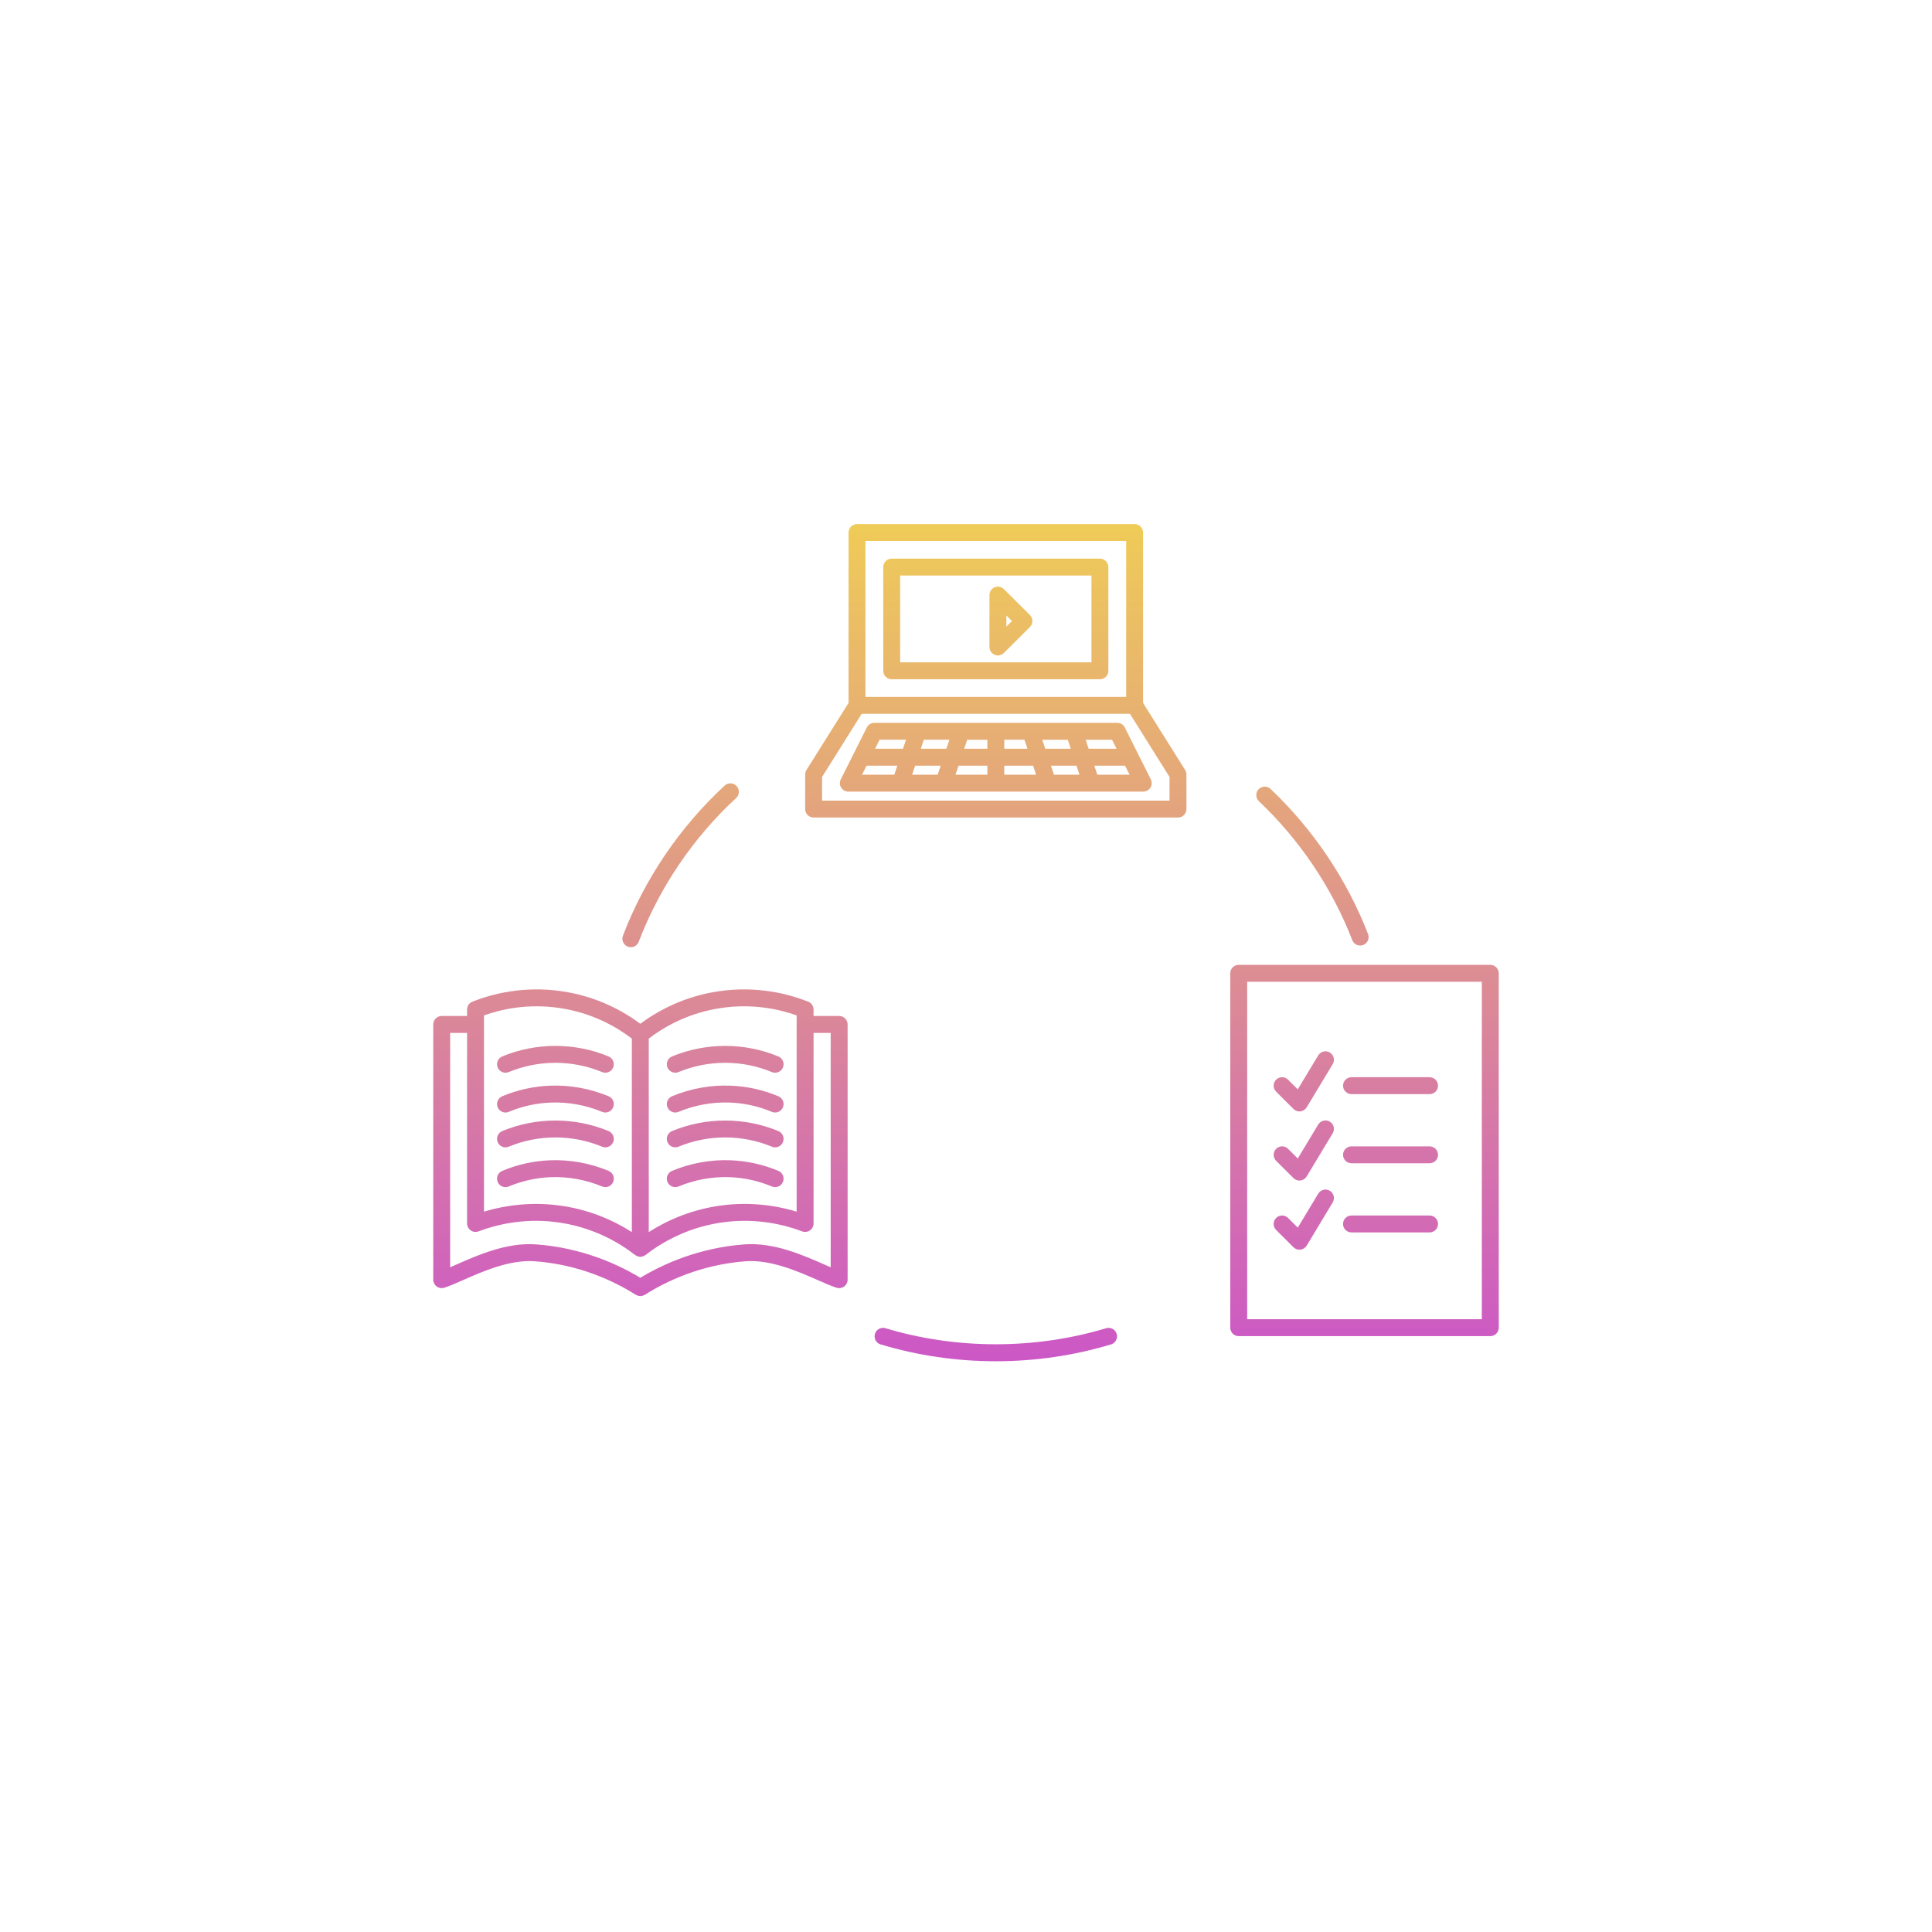 <svg xmlns="http://www.w3.org/2000/svg" xmlns:xlink="http://www.w3.org/1999/xlink" width="600" zoomAndPan="magnify" viewBox="0 0 450 450" height="600" preserveAspectRatio="xMidYMid meet" version="1.0"><defs><clipPath id="b7dc861bda"><path d="M 100.875 122.062 L 349.125 122.062 L 349.125 317.062 L 100.875 317.062 Z M 100.875 122.062 " clip-rule="nonzero"/></clipPath><clipPath id="83faef6233"><path d="M 347.121 224.73 L 288.523 224.73 C 287.434 224.73 286.551 225.613 286.551 226.699 L 286.551 309.242 C 286.551 310.328 287.434 311.211 288.523 311.211 L 347.121 311.211 C 348.207 311.211 349.09 310.328 349.09 309.242 L 349.09 226.699 C 349.09 225.613 348.207 224.73 347.121 224.73 Z M 345.148 307.273 L 290.492 307.273 L 290.492 228.672 L 345.148 228.672 Z M 297.234 254.27 C 296.461 253.5 296.461 252.254 297.227 251.484 C 297.996 250.711 299.242 250.711 300.012 251.477 L 302.273 253.73 L 307.039 245.816 C 307.602 244.887 308.812 244.582 309.742 245.148 C 310.676 245.707 310.973 246.918 310.414 247.852 L 304.352 257.918 C 304.039 258.434 303.504 258.781 302.906 258.855 C 302.824 258.867 302.742 258.871 302.664 258.871 C 302.145 258.871 301.645 258.664 301.273 258.297 Z M 312.82 252.871 C 312.82 251.785 313.703 250.902 314.789 250.902 L 332.977 250.902 C 334.062 250.902 334.945 251.785 334.945 252.871 C 334.945 253.961 334.062 254.844 332.977 254.844 L 314.789 254.844 C 313.703 254.844 312.82 253.961 312.82 252.871 Z M 297.234 270.375 C 296.461 269.605 296.461 268.359 297.227 267.59 C 297.996 266.816 299.242 266.812 300.012 267.582 L 302.273 269.836 L 307.039 261.922 C 307.602 260.988 308.812 260.688 309.742 261.25 C 310.676 261.812 310.973 263.023 310.414 263.957 L 304.352 274.02 C 304.039 274.539 303.504 274.887 302.906 274.961 C 302.824 274.969 302.742 274.973 302.664 274.973 C 302.145 274.973 301.645 274.77 301.273 274.398 Z M 312.82 268.977 C 312.82 267.891 313.703 267.008 314.789 267.008 L 332.977 267.008 C 334.062 267.008 334.945 267.891 334.945 268.977 C 334.945 270.062 334.062 270.945 332.977 270.945 L 314.789 270.945 C 313.703 270.945 312.82 270.066 312.82 268.977 Z M 297.234 286.477 C 296.465 285.711 296.461 284.461 297.23 283.691 C 297.996 282.922 299.242 282.918 300.016 283.688 L 302.277 285.941 L 307.043 278.027 C 307.602 277.098 308.812 276.793 309.746 277.359 C 310.676 277.918 310.977 279.129 310.414 280.062 L 304.352 290.129 C 304.043 290.645 303.508 290.992 302.906 291.066 C 302.824 291.078 302.746 291.082 302.668 291.082 C 302.148 291.082 301.648 290.875 301.277 290.504 Z M 312.82 285.082 C 312.82 283.996 313.703 283.113 314.789 283.113 L 332.977 283.113 C 334.062 283.113 334.945 283.996 334.945 285.082 C 334.945 286.172 334.062 287.051 332.977 287.051 L 314.789 287.051 C 313.703 287.051 312.82 286.172 312.82 285.082 Z M 101.715 299.648 C 102.223 300.02 102.875 300.129 103.473 299.938 C 104.703 299.551 106.191 298.891 107.914 298.133 C 112.492 296.109 118.766 293.352 124.57 293.77 C 135.027 294.543 143.133 298.445 148.086 301.582 C 148.105 301.594 148.125 301.594 148.145 301.605 C 148.25 301.668 148.359 301.715 148.473 301.754 C 148.527 301.773 148.578 301.801 148.629 301.816 C 148.785 301.855 148.945 301.879 149.105 301.883 C 149.117 301.883 149.129 301.887 149.137 301.887 C 149.137 301.887 149.141 301.887 149.141 301.887 C 149.152 301.887 149.16 301.883 149.176 301.883 C 149.336 301.879 149.496 301.855 149.652 301.816 C 149.707 301.801 149.754 301.773 149.809 301.754 C 149.922 301.715 150.031 301.668 150.137 301.605 C 150.156 301.598 150.176 301.594 150.195 301.582 C 155.148 298.445 163.254 294.543 173.711 293.77 C 179.531 293.359 185.828 296.113 190.43 298.141 C 192.152 298.898 193.641 299.555 194.863 299.941 C 195.465 300.133 196.113 300.02 196.621 299.652 C 197.125 299.277 197.426 298.688 197.426 298.059 L 197.426 238.617 C 197.426 237.527 196.543 236.645 195.457 236.645 L 189.492 236.645 L 189.492 235.141 C 189.492 234.332 189 233.605 188.25 233.309 C 183.656 231.484 176.32 229.59 167.465 230.871 C 159.293 232.062 153.152 235.473 149.141 238.453 C 145.129 235.473 138.988 232.062 130.816 230.871 C 121.961 229.59 114.625 231.484 110.031 233.309 C 109.281 233.605 108.789 234.332 108.789 235.141 L 108.789 236.645 L 102.879 236.645 C 101.793 236.645 100.91 237.527 100.91 238.617 L 100.91 298.059 C 100.91 298.688 101.211 299.277 101.715 299.648 Z M 168.035 234.77 C 175.266 233.715 181.379 235.023 185.551 236.504 L 185.551 282.219 C 180.098 280.562 174.324 280.035 168.684 280.691 C 161.234 281.559 155.348 284.27 151.109 286.977 L 151.109 241.906 C 154.715 239.148 160.387 235.883 168.035 234.77 Z M 112.73 236.504 C 116.898 235.023 123.008 233.715 130.246 234.77 C 137.895 235.883 143.562 239.148 147.172 241.906 L 147.172 286.977 C 142.934 284.27 137.043 281.559 129.594 280.691 C 123.961 280.039 118.184 280.562 112.73 282.219 Z M 104.852 240.586 L 108.789 240.586 L 108.789 284.965 C 108.789 285.613 109.105 286.219 109.641 286.586 C 110.176 286.957 110.852 287.035 111.457 286.809 C 115.383 285.324 121.637 283.73 129.141 284.605 C 137.766 285.605 144.121 289.348 147.934 292.316 C 148.008 292.375 148.102 292.402 148.184 292.449 C 148.234 292.48 148.277 292.523 148.332 292.547 C 148.367 292.562 148.402 292.574 148.441 292.586 C 148.668 292.676 148.902 292.73 149.141 292.73 C 149.379 292.73 149.613 292.676 149.844 292.586 C 149.883 292.574 149.918 292.562 149.953 292.547 C 150.008 292.52 150.047 292.48 150.102 292.449 C 150.184 292.402 150.273 292.375 150.352 292.316 C 154.164 289.352 160.516 285.605 169.141 284.605 C 176.652 283.734 182.902 285.32 186.828 286.809 C 187.434 287.035 188.113 286.957 188.645 286.586 C 189.18 286.219 189.496 285.613 189.496 284.965 L 189.496 240.586 L 193.484 240.586 L 193.484 295.176 C 193.023 294.977 192.531 294.762 192.016 294.535 C 187.035 292.34 180.215 289.328 173.418 289.84 C 162.836 290.625 154.535 294.367 149.141 297.617 C 143.742 294.367 135.441 290.621 124.863 289.84 C 118.082 289.336 111.285 292.336 106.324 294.527 C 105.809 294.754 105.316 294.973 104.852 295.172 Z M 115.918 248.641 C 115.504 247.637 115.98 246.484 116.984 246.066 C 124.875 242.789 133.871 242.793 141.754 246.066 C 142.758 246.484 143.234 247.637 142.816 248.641 C 142.398 249.648 141.246 250.125 140.242 249.707 C 133.316 246.828 125.422 246.828 118.492 249.707 C 118.246 249.809 117.988 249.855 117.738 249.855 C 116.965 249.855 116.234 249.398 115.918 248.641 Z M 115.922 257.914 C 115.504 256.914 115.977 255.758 116.98 255.34 C 120.543 253.848 124.293 253.02 128.133 252.871 C 132.746 252.695 137.457 253.547 141.758 255.34 C 142.762 255.758 143.238 256.91 142.816 257.914 C 142.398 258.918 141.242 259.395 140.242 258.973 C 136.465 257.402 132.328 256.645 128.281 256.809 C 124.918 256.938 121.625 257.668 118.5 258.973 C 118.25 259.078 117.992 259.129 117.738 259.129 C 116.969 259.125 116.238 258.672 115.922 257.914 Z M 142.816 266.023 C 142.398 267.027 141.246 267.504 140.242 267.086 C 133.316 264.211 125.422 264.211 118.492 267.086 C 118.246 267.188 117.988 267.238 117.738 267.238 C 116.965 267.238 116.234 266.781 115.918 266.023 C 115.5 265.016 115.977 263.867 116.98 263.449 C 124.875 260.172 133.867 260.172 141.754 263.449 C 142.758 263.867 143.234 265.016 142.816 266.023 Z M 115.922 275.297 C 115.504 274.293 115.977 273.137 116.98 272.719 C 120.539 271.23 124.293 270.398 128.133 270.25 C 132.746 270.07 137.461 270.926 141.758 272.719 C 142.762 273.133 143.238 274.289 142.816 275.293 C 142.398 276.297 141.242 276.773 140.242 276.352 C 136.465 274.781 132.328 274.027 128.281 274.188 C 124.914 274.316 121.625 275.047 118.5 276.352 C 118.25 276.457 117.992 276.508 117.738 276.508 C 116.969 276.508 116.238 276.051 115.922 275.297 Z M 155.465 248.641 C 155.047 247.637 155.523 246.484 156.527 246.066 C 164.41 242.793 173.406 242.793 181.297 246.066 C 182.301 246.484 182.777 247.637 182.359 248.641 C 182.047 249.398 181.312 249.855 180.539 249.855 C 180.289 249.855 180.031 249.809 179.785 249.707 C 172.855 246.828 164.961 246.828 158.035 249.707 C 157.035 250.125 155.879 249.645 155.465 248.641 Z M 155.465 257.914 C 155.043 256.91 155.52 255.758 156.523 255.336 C 160.82 253.543 165.535 252.684 170.152 252.871 C 173.984 253.02 177.738 253.848 181.301 255.34 C 182.305 255.758 182.777 256.914 182.359 257.914 C 182.043 258.668 181.312 259.125 180.539 259.125 C 180.289 259.125 180.031 259.078 179.781 258.973 C 176.656 257.664 173.363 256.938 170 256.805 C 165.945 256.652 161.812 257.398 158.039 258.973 C 157.039 259.395 155.883 258.918 155.465 257.914 Z M 155.465 266.023 C 155.047 265.016 155.523 263.867 156.527 263.449 C 164.41 260.176 173.406 260.172 181.297 263.449 C 182.301 263.863 182.777 265.016 182.359 266.023 C 182.047 266.781 181.312 267.238 180.539 267.238 C 180.289 267.238 180.031 267.188 179.785 267.086 C 172.855 264.211 164.961 264.211 158.035 267.086 C 157.035 267.504 155.879 267.027 155.465 266.023 Z M 182.359 275.297 C 182.043 276.051 181.312 276.504 180.539 276.508 C 180.289 276.508 180.031 276.457 179.781 276.352 C 176.656 275.047 173.367 274.316 170 274.188 C 165.945 274.031 161.812 274.781 158.039 276.352 C 157.039 276.777 155.883 276.297 155.465 275.293 C 155.043 274.289 155.52 273.137 156.523 272.719 C 160.82 270.926 165.535 270.062 170.152 270.25 C 173.988 270.398 177.738 271.23 181.301 272.719 C 182.305 273.137 182.777 274.293 182.359 275.297 Z M 231.676 152.508 C 231.922 152.609 232.18 152.66 232.434 152.66 C 232.945 152.66 233.449 152.461 233.824 152.086 L 239.887 146.047 C 240.258 145.676 240.465 145.176 240.465 144.652 C 240.465 144.129 240.258 143.625 239.887 143.258 L 233.824 137.215 C 233.258 136.656 232.41 136.488 231.68 136.793 C 230.941 137.098 230.465 137.816 230.465 138.609 L 230.465 150.688 C 230.465 151.484 230.941 152.203 231.676 152.508 Z M 234.402 143.355 L 235.707 144.652 L 234.402 145.949 Z M 261.992 169.449 C 261.66 168.785 260.977 168.363 260.23 168.363 L 203.656 168.363 C 202.91 168.363 202.23 168.785 201.895 169.449 L 195.832 181.527 C 195.523 182.137 195.555 182.867 195.914 183.445 C 196.273 184.027 196.906 184.383 197.59 184.383 L 209.707 184.383 C 209.711 184.383 209.711 184.383 209.715 184.383 C 209.715 184.383 209.719 184.383 209.719 184.383 L 219.809 184.383 C 219.812 184.383 219.812 184.383 219.816 184.383 C 219.816 184.383 219.82 184.383 219.82 184.383 L 244.059 184.383 C 244.059 184.383 244.062 184.383 244.062 184.383 C 244.066 184.383 244.066 184.383 244.07 184.383 L 254.16 184.383 C 254.16 184.383 254.164 184.383 254.164 184.383 C 254.168 184.383 254.168 184.383 254.172 184.383 L 266.289 184.383 C 266.973 184.383 267.605 184.027 267.965 183.445 C 268.324 182.867 268.355 182.137 268.047 181.527 Z M 260.07 174.402 L 253.566 174.402 L 252.863 172.305 L 259.016 172.305 Z M 245.484 180.441 L 244.781 178.344 L 250.73 178.344 L 251.434 180.441 Z M 212.453 180.441 L 213.156 178.344 L 219.105 178.344 L 218.402 180.441 Z M 221.125 172.301 L 220.422 174.402 L 214.469 174.402 L 215.172 172.301 Z M 223.258 178.344 L 229.973 178.344 L 229.973 180.441 L 222.555 180.441 Z M 233.914 178.344 L 240.629 178.344 L 241.332 180.441 L 233.914 180.441 Z M 233.914 172.301 L 238.609 172.301 L 239.312 174.402 L 233.914 174.402 Z M 243.465 174.402 L 242.762 172.305 L 248.711 172.305 L 249.414 174.402 Z M 229.973 174.402 L 224.578 174.402 L 225.281 172.305 L 229.977 172.305 L 229.977 174.402 Z M 211.023 172.301 L 210.316 174.402 L 203.816 174.402 L 204.867 172.301 Z M 201.84 178.344 L 209 178.344 L 208.297 180.441 L 200.781 180.441 Z M 255.586 180.441 L 254.883 178.344 L 262.047 178.344 L 263.102 180.441 Z M 264.273 122.062 L 199.613 122.062 C 198.527 122.062 197.645 122.941 197.645 124.031 L 197.645 163.727 L 187.84 179.352 C 187.645 179.668 187.539 180.027 187.539 180.398 L 187.539 188.453 C 187.539 189.539 188.422 190.422 189.508 190.422 L 274.375 190.422 C 275.465 190.422 276.344 189.539 276.344 188.453 L 276.344 180.398 C 276.344 180.027 276.242 179.668 276.043 179.352 L 266.242 163.727 L 266.242 124.031 C 266.242 122.941 265.359 122.062 264.273 122.062 Z M 201.582 126 L 262.305 126 L 262.305 162.324 L 201.582 162.324 Z M 272.406 186.48 L 191.477 186.48 L 191.477 180.965 L 200.699 166.262 L 263.184 166.262 L 272.406 180.965 Z M 256.191 130.113 L 207.695 130.113 C 206.609 130.113 205.727 130.996 205.727 132.082 L 205.727 156.242 C 205.727 157.328 206.609 158.211 207.695 158.211 L 256.191 158.211 C 257.277 158.211 258.16 157.328 258.16 156.242 L 258.16 132.082 C 258.16 130.996 257.277 130.113 256.191 130.113 Z M 254.219 154.27 L 209.664 154.27 L 209.664 134.051 L 254.219 134.051 Z M 146.227 220.488 C 145.211 220.102 144.703 218.961 145.09 217.945 C 150.141 204.734 158.332 192.641 168.789 182.98 C 169.586 182.242 170.832 182.289 171.57 183.09 C 172.309 183.891 172.262 185.133 171.461 185.875 C 161.449 195.125 153.605 206.703 148.77 219.355 C 148.469 220.137 147.723 220.621 146.93 220.621 C 146.695 220.617 146.461 220.578 146.227 220.488 Z M 260.098 310.688 C 260.41 311.73 259.816 312.824 258.777 313.141 C 250.109 315.742 241.082 317.062 231.945 317.062 C 222.805 317.062 213.777 315.742 205.109 313.141 C 204.066 312.828 203.477 311.73 203.789 310.688 C 204.102 309.645 205.195 309.059 206.242 309.367 C 222.844 314.352 241.047 314.352 257.648 309.367 C 258.695 309.059 259.785 309.645 260.098 310.688 Z M 314.973 218.98 C 310.27 206.832 302.75 195.641 293.227 186.625 C 292.438 185.875 292.406 184.629 293.152 183.84 C 293.902 183.047 295.145 183.016 295.938 183.762 C 305.879 193.18 313.73 204.863 318.645 217.559 C 319.039 218.57 318.535 219.711 317.52 220.105 C 317.285 220.195 317.047 220.238 316.809 220.238 C 316.02 220.238 315.277 219.762 314.973 218.98 Z M 314.973 218.98 " clip-rule="nonzero"/></clipPath><linearGradient x1="63" gradientTransform="matrix(1.97, 0, 0, 1.97, 100.911, 122.061)" y1="0" x2="63" gradientUnits="userSpaceOnUse" y2="99" id="ab31948185"><stop stop-opacity="1" stop-color="rgb(93.7%, 79.599%, 34.499%)" offset="0"/><stop stop-opacity="1" stop-color="rgb(93.646%, 79.42%, 34.668%)" offset="0.008"/><stop stop-opacity="1" stop-color="rgb(93.538%, 79.065%, 35.008%)" offset="0.016"/><stop stop-opacity="1" stop-color="rgb(93.431%, 78.709%, 35.349%)" offset="0.023"/><stop stop-opacity="1" stop-color="rgb(93.324%, 78.354%, 35.689%)" offset="0.031"/><stop stop-opacity="1" stop-color="rgb(93.217%, 77.998%, 36.028%)" offset="0.039"/><stop stop-opacity="1" stop-color="rgb(93.111%, 77.643%, 36.368%)" offset="0.047"/><stop stop-opacity="1" stop-color="rgb(93.004%, 77.287%, 36.708%)" offset="0.055"/><stop stop-opacity="1" stop-color="rgb(92.897%, 76.932%, 37.047%)" offset="0.062"/><stop stop-opacity="1" stop-color="rgb(92.789%, 76.578%, 37.387%)" offset="0.07"/><stop stop-opacity="1" stop-color="rgb(92.682%, 76.222%, 37.727%)" offset="0.078"/><stop stop-opacity="1" stop-color="rgb(92.575%, 75.867%, 38.068%)" offset="0.086"/><stop stop-opacity="1" stop-color="rgb(92.468%, 75.511%, 38.406%)" offset="0.094"/><stop stop-opacity="1" stop-color="rgb(92.361%, 75.156%, 38.747%)" offset="0.102"/><stop stop-opacity="1" stop-color="rgb(92.255%, 74.8%, 39.087%)" offset="0.109"/><stop stop-opacity="1" stop-color="rgb(92.148%, 74.445%, 39.427%)" offset="0.117"/><stop stop-opacity="1" stop-color="rgb(92.039%, 74.089%, 39.766%)" offset="0.125"/><stop stop-opacity="1" stop-color="rgb(91.933%, 73.734%, 40.106%)" offset="0.133"/><stop stop-opacity="1" stop-color="rgb(91.826%, 73.378%, 40.446%)" offset="0.141"/><stop stop-opacity="1" stop-color="rgb(91.719%, 73.022%, 40.785%)" offset="0.148"/><stop stop-opacity="1" stop-color="rgb(91.612%, 72.667%, 41.125%)" offset="0.156"/><stop stop-opacity="1" stop-color="rgb(91.505%, 72.311%, 41.466%)" offset="0.164"/><stop stop-opacity="1" stop-color="rgb(91.399%, 71.956%, 41.806%)" offset="0.172"/><stop stop-opacity="1" stop-color="rgb(91.29%, 71.6%, 42.145%)" offset="0.18"/><stop stop-opacity="1" stop-color="rgb(91.183%, 71.245%, 42.485%)" offset="0.188"/><stop stop-opacity="1" stop-color="rgb(91.077%, 70.889%, 42.825%)" offset="0.195"/><stop stop-opacity="1" stop-color="rgb(90.97%, 70.534%, 43.164%)" offset="0.203"/><stop stop-opacity="1" stop-color="rgb(90.863%, 70.178%, 43.504%)" offset="0.211"/><stop stop-opacity="1" stop-color="rgb(90.756%, 69.823%, 43.845%)" offset="0.219"/><stop stop-opacity="1" stop-color="rgb(90.649%, 69.467%, 44.185%)" offset="0.227"/><stop stop-opacity="1" stop-color="rgb(90.541%, 69.112%, 44.524%)" offset="0.234"/><stop stop-opacity="1" stop-color="rgb(90.434%, 68.756%, 44.864%)" offset="0.242"/><stop stop-opacity="1" stop-color="rgb(90.327%, 68.401%, 45.204%)" offset="0.25"/><stop stop-opacity="1" stop-color="rgb(90.221%, 68.045%, 45.543%)" offset="0.258"/><stop stop-opacity="1" stop-color="rgb(90.114%, 67.691%, 45.883%)" offset="0.266"/><stop stop-opacity="1" stop-color="rgb(90.007%, 67.336%, 46.223%)" offset="0.273"/><stop stop-opacity="1" stop-color="rgb(89.9%, 66.98%, 46.564%)" offset="0.281"/><stop stop-opacity="1" stop-color="rgb(89.792%, 66.624%, 46.902%)" offset="0.289"/><stop stop-opacity="1" stop-color="rgb(89.685%, 66.269%, 47.243%)" offset="0.297"/><stop stop-opacity="1" stop-color="rgb(89.578%, 65.913%, 47.583%)" offset="0.305"/><stop stop-opacity="1" stop-color="rgb(89.471%, 65.558%, 47.923%)" offset="0.312"/><stop stop-opacity="1" stop-color="rgb(89.365%, 65.202%, 48.262%)" offset="0.32"/><stop stop-opacity="1" stop-color="rgb(89.258%, 64.847%, 48.602%)" offset="0.328"/><stop stop-opacity="1" stop-color="rgb(89.151%, 64.491%, 48.943%)" offset="0.336"/><stop stop-opacity="1" stop-color="rgb(89.043%, 64.136%, 49.281%)" offset="0.344"/><stop stop-opacity="1" stop-color="rgb(88.936%, 63.78%, 49.622%)" offset="0.352"/><stop stop-opacity="1" stop-color="rgb(88.829%, 63.425%, 49.962%)" offset="0.359"/><stop stop-opacity="1" stop-color="rgb(88.722%, 63.069%, 50.302%)" offset="0.367"/><stop stop-opacity="1" stop-color="rgb(88.615%, 62.714%, 50.641%)" offset="0.375"/><stop stop-opacity="1" stop-color="rgb(88.509%, 62.358%, 50.981%)" offset="0.383"/><stop stop-opacity="1" stop-color="rgb(88.402%, 62.003%, 51.321%)" offset="0.391"/><stop stop-opacity="1" stop-color="rgb(88.293%, 61.647%, 51.66%)" offset="0.398"/><stop stop-opacity="1" stop-color="rgb(88.187%, 61.292%, 52%)" offset="0.406"/><stop stop-opacity="1" stop-color="rgb(88.08%, 60.936%, 52.341%)" offset="0.414"/><stop stop-opacity="1" stop-color="rgb(87.973%, 60.58%, 52.681%)" offset="0.422"/><stop stop-opacity="1" stop-color="rgb(87.866%, 60.225%, 53.02%)" offset="0.43"/><stop stop-opacity="1" stop-color="rgb(87.759%, 59.869%, 53.36%)" offset="0.438"/><stop stop-opacity="1" stop-color="rgb(87.653%, 59.514%, 53.7%)" offset="0.445"/><stop stop-opacity="1" stop-color="rgb(87.544%, 59.158%, 54.039%)" offset="0.453"/><stop stop-opacity="1" stop-color="rgb(87.437%, 58.804%, 54.379%)" offset="0.461"/><stop stop-opacity="1" stop-color="rgb(87.331%, 58.449%, 54.72%)" offset="0.469"/><stop stop-opacity="1" stop-color="rgb(87.224%, 58.093%, 55.06%)" offset="0.477"/><stop stop-opacity="1" stop-color="rgb(87.117%, 57.738%, 55.399%)" offset="0.484"/><stop stop-opacity="1" stop-color="rgb(87.01%, 57.382%, 55.739%)" offset="0.492"/><stop stop-opacity="1" stop-color="rgb(86.903%, 57.027%, 56.079%)" offset="0.5"/><stop stop-opacity="1" stop-color="rgb(86.795%, 56.671%, 56.419%)" offset="0.508"/><stop stop-opacity="1" stop-color="rgb(86.688%, 56.316%, 56.758%)" offset="0.516"/><stop stop-opacity="1" stop-color="rgb(86.581%, 55.96%, 57.098%)" offset="0.523"/><stop stop-opacity="1" stop-color="rgb(86.475%, 55.605%, 57.439%)" offset="0.531"/><stop stop-opacity="1" stop-color="rgb(86.368%, 55.249%, 57.777%)" offset="0.539"/><stop stop-opacity="1" stop-color="rgb(86.261%, 54.893%, 58.118%)" offset="0.547"/><stop stop-opacity="1" stop-color="rgb(86.154%, 54.538%, 58.458%)" offset="0.555"/><stop stop-opacity="1" stop-color="rgb(86.046%, 54.182%, 58.798%)" offset="0.562"/><stop stop-opacity="1" stop-color="rgb(85.939%, 53.827%, 59.137%)" offset="0.57"/><stop stop-opacity="1" stop-color="rgb(85.832%, 53.471%, 59.477%)" offset="0.578"/><stop stop-opacity="1" stop-color="rgb(85.725%, 53.116%, 59.818%)" offset="0.586"/><stop stop-opacity="1" stop-color="rgb(85.619%, 52.76%, 60.156%)" offset="0.594"/><stop stop-opacity="1" stop-color="rgb(85.512%, 52.405%, 60.497%)" offset="0.602"/><stop stop-opacity="1" stop-color="rgb(85.405%, 52.049%, 60.837%)" offset="0.609"/><stop stop-opacity="1" stop-color="rgb(85.297%, 51.694%, 61.177%)" offset="0.617"/><stop stop-opacity="1" stop-color="rgb(85.19%, 51.338%, 61.516%)" offset="0.625"/><stop stop-opacity="1" stop-color="rgb(85.083%, 50.983%, 61.856%)" offset="0.633"/><stop stop-opacity="1" stop-color="rgb(84.976%, 50.627%, 62.196%)" offset="0.641"/><stop stop-opacity="1" stop-color="rgb(84.869%, 50.272%, 62.535%)" offset="0.648"/><stop stop-opacity="1" stop-color="rgb(84.763%, 49.918%, 62.875%)" offset="0.656"/><stop stop-opacity="1" stop-color="rgb(84.654%, 49.562%, 63.216%)" offset="0.664"/><stop stop-opacity="1" stop-color="rgb(84.547%, 49.207%, 63.556%)" offset="0.672"/><stop stop-opacity="1" stop-color="rgb(84.441%, 48.851%, 63.895%)" offset="0.68"/><stop stop-opacity="1" stop-color="rgb(84.334%, 48.495%, 64.235%)" offset="0.688"/><stop stop-opacity="1" stop-color="rgb(84.227%, 48.14%, 64.575%)" offset="0.695"/><stop stop-opacity="1" stop-color="rgb(84.12%, 47.784%, 64.914%)" offset="0.703"/><stop stop-opacity="1" stop-color="rgb(84.013%, 47.429%, 65.254%)" offset="0.711"/><stop stop-opacity="1" stop-color="rgb(83.905%, 47.073%, 65.594%)" offset="0.719"/><stop stop-opacity="1" stop-color="rgb(83.798%, 46.718%, 65.935%)" offset="0.727"/><stop stop-opacity="1" stop-color="rgb(83.691%, 46.362%, 66.273%)" offset="0.734"/><stop stop-opacity="1" stop-color="rgb(83.585%, 46.007%, 66.614%)" offset="0.742"/><stop stop-opacity="1" stop-color="rgb(83.478%, 45.651%, 66.954%)" offset="0.75"/><stop stop-opacity="1" stop-color="rgb(83.371%, 45.296%, 67.294%)" offset="0.758"/><stop stop-opacity="1" stop-color="rgb(83.264%, 44.94%, 67.633%)" offset="0.766"/><stop stop-opacity="1" stop-color="rgb(83.156%, 44.585%, 67.973%)" offset="0.773"/><stop stop-opacity="1" stop-color="rgb(83.049%, 44.229%, 68.314%)" offset="0.781"/><stop stop-opacity="1" stop-color="rgb(82.942%, 43.874%, 68.652%)" offset="0.789"/><stop stop-opacity="1" stop-color="rgb(82.835%, 43.518%, 68.993%)" offset="0.797"/><stop stop-opacity="1" stop-color="rgb(82.729%, 43.163%, 69.333%)" offset="0.805"/><stop stop-opacity="1" stop-color="rgb(82.622%, 42.807%, 69.673%)" offset="0.812"/><stop stop-opacity="1" stop-color="rgb(82.515%, 42.451%, 70.012%)" offset="0.82"/><stop stop-opacity="1" stop-color="rgb(82.407%, 42.096%, 70.352%)" offset="0.828"/><stop stop-opacity="1" stop-color="rgb(82.3%, 41.74%, 70.692%)" offset="0.836"/><stop stop-opacity="1" stop-color="rgb(82.193%, 41.385%, 71.031%)" offset="0.844"/><stop stop-opacity="1" stop-color="rgb(82.086%, 41.031%, 71.371%)" offset="0.852"/><stop stop-opacity="1" stop-color="rgb(81.979%, 40.675%, 71.712%)" offset="0.859"/><stop stop-opacity="1" stop-color="rgb(81.873%, 40.32%, 72.052%)" offset="0.867"/><stop stop-opacity="1" stop-color="rgb(81.766%, 39.964%, 72.391%)" offset="0.875"/><stop stop-opacity="1" stop-color="rgb(81.657%, 39.609%, 72.731%)" offset="0.883"/><stop stop-opacity="1" stop-color="rgb(81.551%, 39.253%, 73.071%)" offset="0.891"/><stop stop-opacity="1" stop-color="rgb(81.444%, 38.898%, 73.41%)" offset="0.898"/><stop stop-opacity="1" stop-color="rgb(81.337%, 38.542%, 73.75%)" offset="0.906"/><stop stop-opacity="1" stop-color="rgb(81.23%, 38.187%, 74.091%)" offset="0.914"/><stop stop-opacity="1" stop-color="rgb(81.123%, 37.831%, 74.431%)" offset="0.922"/><stop stop-opacity="1" stop-color="rgb(81.017%, 37.476%, 74.77%)" offset="0.93"/><stop stop-opacity="1" stop-color="rgb(80.908%, 37.12%, 75.11%)" offset="0.938"/><stop stop-opacity="1" stop-color="rgb(80.801%, 36.765%, 75.45%)" offset="0.945"/><stop stop-opacity="1" stop-color="rgb(80.695%, 36.409%, 75.79%)" offset="0.953"/><stop stop-opacity="1" stop-color="rgb(80.588%, 36.053%, 76.129%)" offset="0.961"/><stop stop-opacity="1" stop-color="rgb(80.481%, 35.698%, 76.469%)" offset="0.969"/><stop stop-opacity="1" stop-color="rgb(80.374%, 35.342%, 76.81%)" offset="0.977"/><stop stop-opacity="1" stop-color="rgb(80.267%, 34.987%, 77.148%)" offset="0.984"/><stop stop-opacity="1" stop-color="rgb(80.159%, 34.631%, 77.489%)" offset="0.992"/><stop stop-opacity="1" stop-color="rgb(80.052%, 34.276%, 77.829%)" offset="1"/></linearGradient></defs><g clip-path="url(#b7dc861bda)"><g clip-path="url(#83faef6233)"><path fill="url(#ab31948185)" d="M 100.91 122.062 L 100.91 317.062 L 349.09 317.062 L 349.09 122.062 Z M 100.91 122.062 " fill-rule="nonzero"/></g></g></svg>